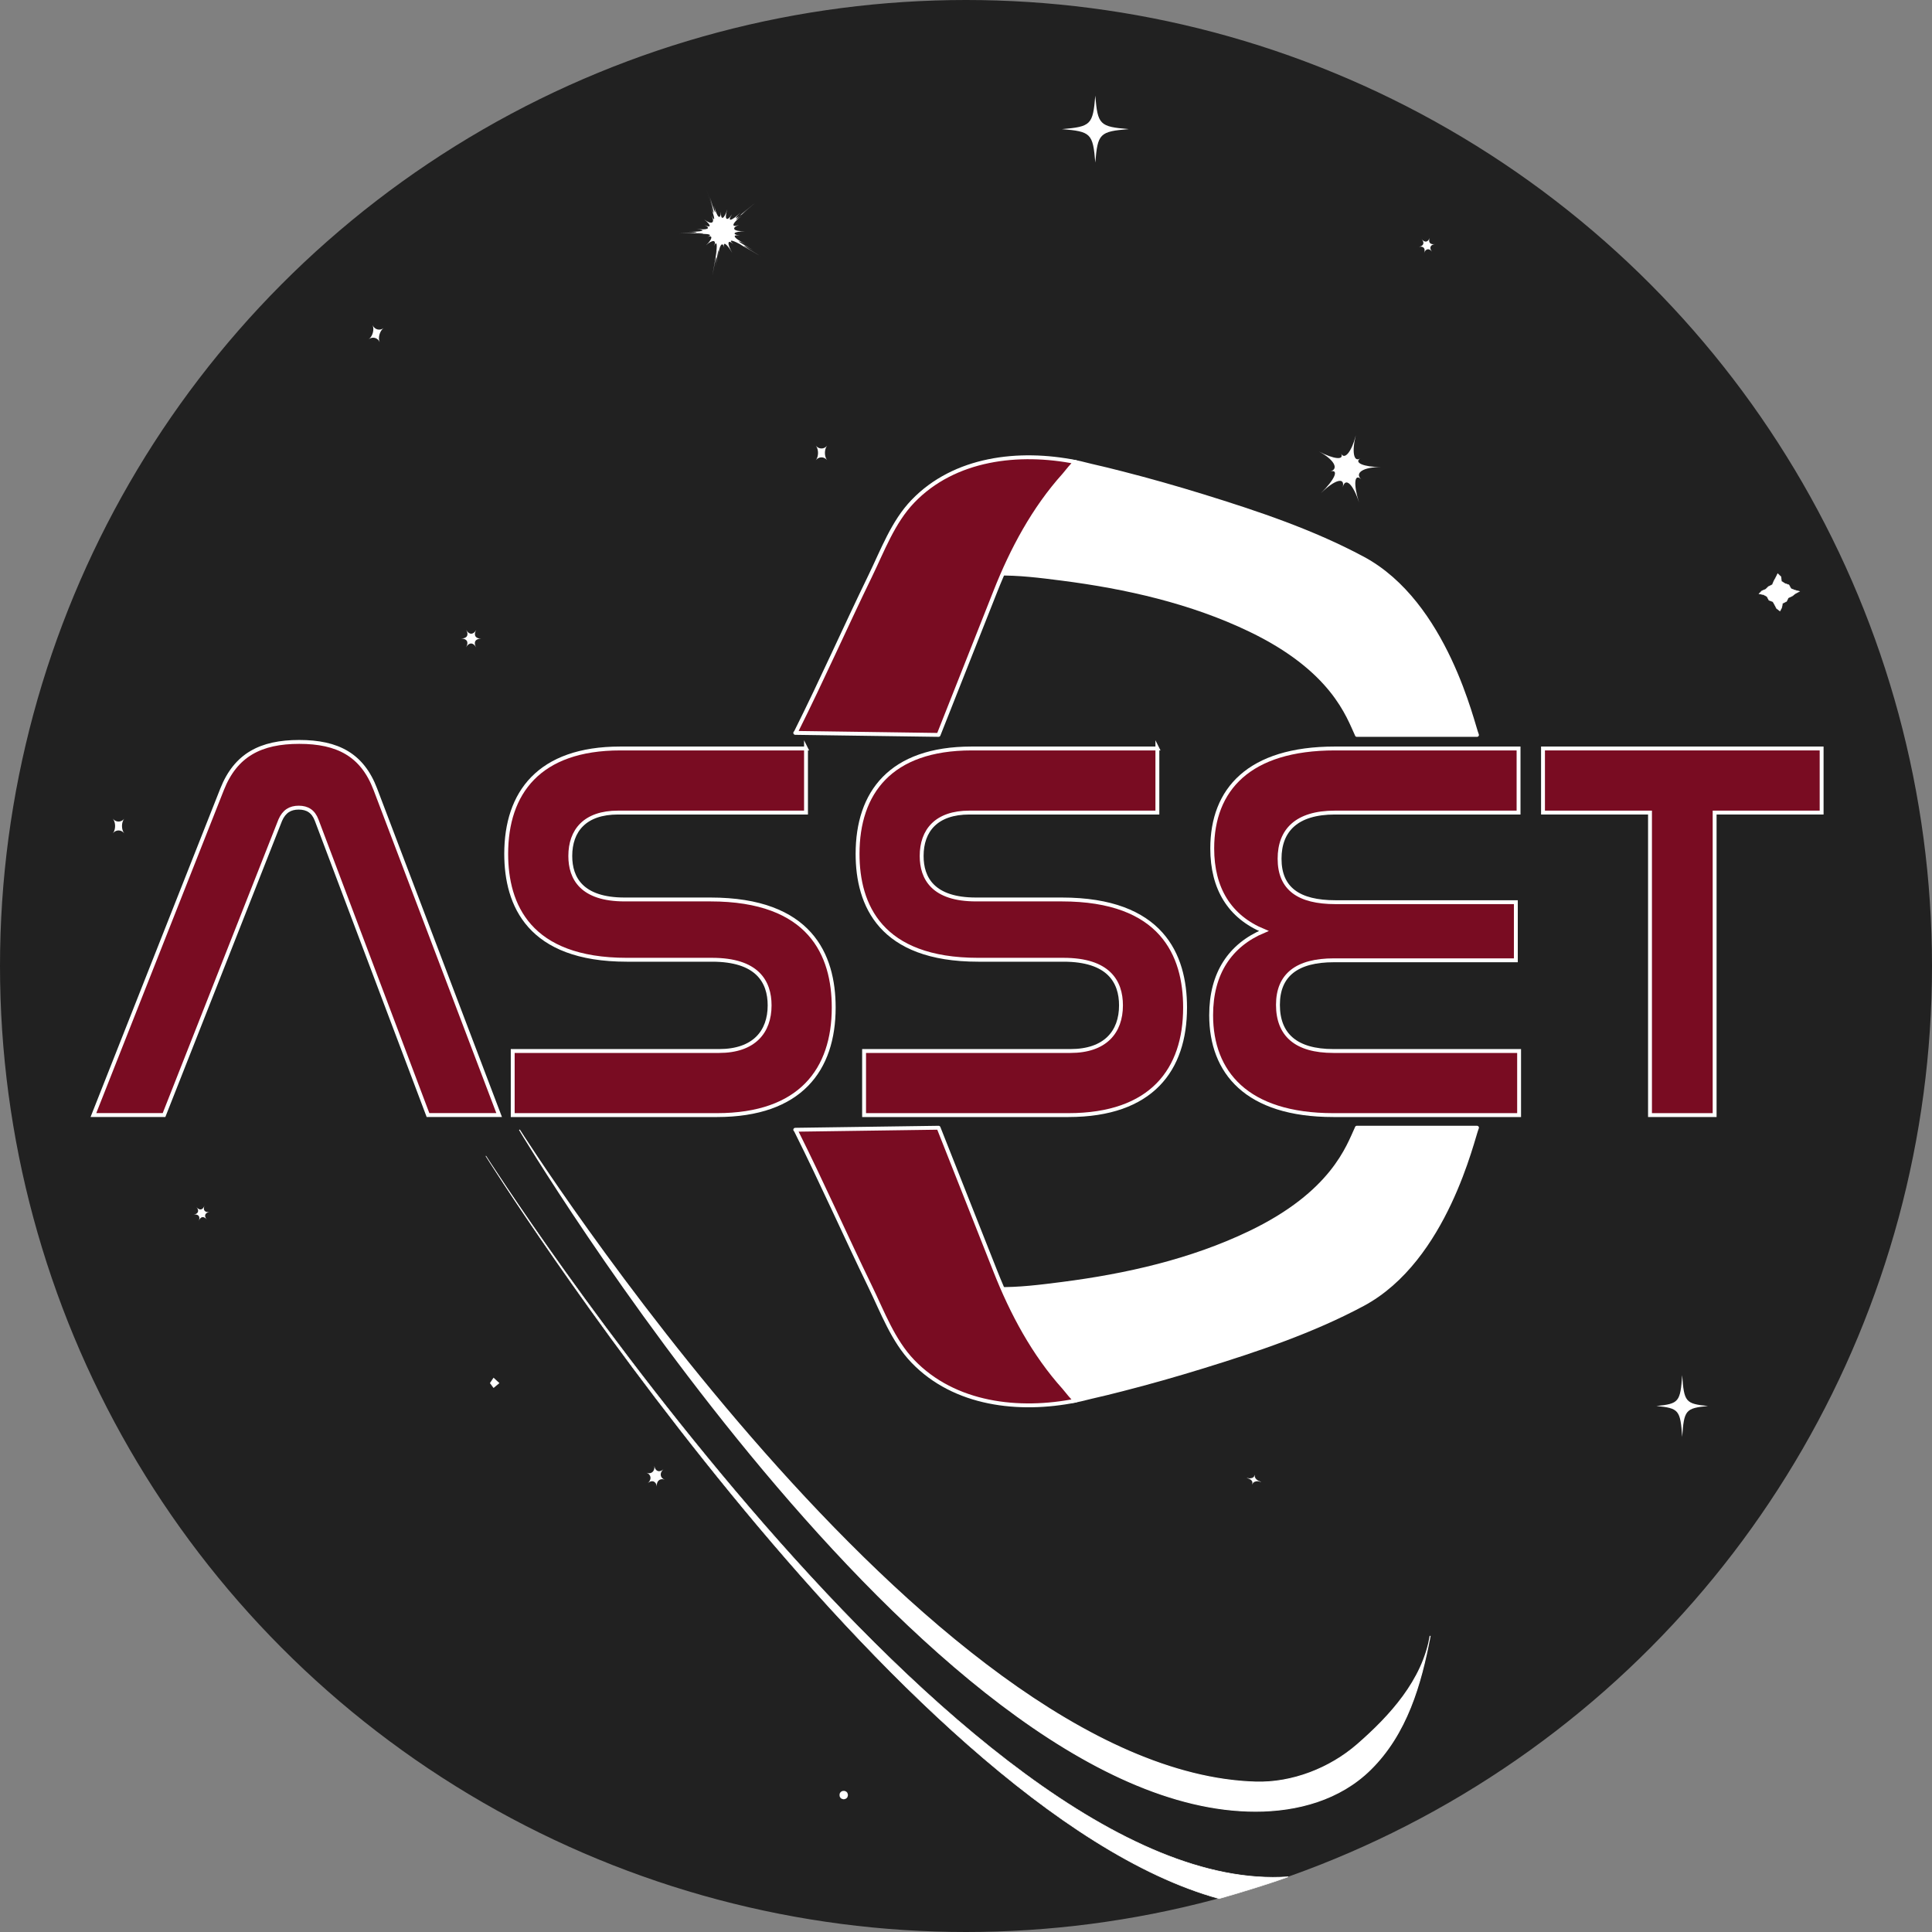 <?xml version="1.0" encoding="UTF-8"?>
<svg xmlns="http://www.w3.org/2000/svg" xmlns:xlink="http://www.w3.org/1999/xlink" viewBox="0 0 498 498">
  <rect x="0" y="0" width="498" height="498" fill="#808080" stroke="none"/>
  <defs>
    <style>
      .cls-1 {
        stroke-width: .15px;
      }

      .cls-1, .cls-2, .cls-3, .cls-4, .cls-5 {
        fill: #fff;
      }

      .cls-1, .cls-3, .cls-4, .cls-6, .cls-5, .cls-7, .cls-8, .cls-9 {
        stroke: #fff;
      }

      .cls-1, .cls-3, .cls-5, .cls-7, .cls-8, .cls-10, .cls-9 {
        stroke-miterlimit: 10;
      }

      .cls-3 {
        stroke-width: .25px;
      }

      .cls-4 {
        stroke-width: .97px;
      }

      .cls-4, .cls-6 {
        stroke-linecap: round;
        stroke-linejoin: round;
      }

      .cls-6, .cls-8 {
        fill: #790c22;
      }

      .cls-5, .cls-9 {
        stroke-width: .03px;
      }

      .cls-7 {
        stroke-width: .1px;
      }

      .cls-7, .cls-9 {
        fill: none;
      }

      .cls-10 {
        fill: #212121;
        stroke: #212121;
        stroke-width: 3px;
      }
    </style>
    <symbol id="Oct_Star" data-name="Oct Star" viewBox="0 0 103.44 90">
      <path class="cls-2" d="m77.22,90c-14.83-26.17-36.47-26.34-51.72-.42,15.25-25.93,4.58-44.76-25.5-45,30.08.24,41.05-18.41,26.22-44.58,14.83,26.17,36.47,26.34,51.72.42-15.25,25.93-4.58,44.76,25.5,45-30.08-.24-41.05,18.41-26.22,44.58Z"/>
    </symbol>
    <symbol id="Square_Star" data-name="Square Star" viewBox="0 0 3.99 3.99">
      <path class="cls-2" d="m3.99,3.99c-1.04-1.04-2.96-1.04-3.99,0C1.04,2.96,1.04,1.04,0,0c1.04,1.04,2.96,1.04,3.99,0-1.04,1.04-1.04,2.96,0,3.99Z"/>
    </symbol>
    <symbol id="Star" viewBox="0 0 16.47 16.74">
      <path class="cls-2" d="m13.46,16.61c-2.71-4.27-5.18-5.61-5.13-2.78-.05-2.83-2.48-1.43-5.05,2.91,2.57-4.34,3-7.25.89-6.05,2.11-1.21.1-3.24-4.17-4.22,4.27.98,7,.52,5.68-.95,1.33,1.48,2.52-1.18,2.47-5.52.04,4.34,1.3,6.97,2.62,5.46-1.31,1.51,1.43,1.9,5.7.81-4.27,1.09-6.23,3.18-4.06,4.33-2.16-1.15-1.66,1.75,1.05,6.02Z"/>
    </symbol>
    <symbol id="Swoop" viewBox="0 0 234.99 175.86">
      <path class="cls-3" d="m234.86,130.55c-1.91,11.42-10.35,20.66-18.78,27.99-7.07,6.15-16.79,9.95-26.21,9.67C104.88,165.68.11.07.11.07.11.07,104.84,175.73,189.87,175.73c10.81,0,21.73-2.98,29.59-10.72,9.36-9.21,13.04-21.95,15.4-34.47Z"/>
    </symbol>
    <symbol id="Twinkling_Star" data-name="Twinkling Star" viewBox="0 0 132.75 132.75">
      <path class="cls-2" d="m132.75,66.38c-57.75,4.76-61.61,8.63-66.37,66.38-4.76-57.75-8.62-61.61-66.37-66.38C57.75,61.61,61.61,57.75,66.37,0c4.76,57.75,8.62,61.61,66.37,66.38Z"/>
    </symbol>
  </defs>
  <g id="Layer_1" data-name="Layer 1">
    <circle class="cls-10" cx="249" cy="249" r="247.5"/>
  </g>
  <g id="Stars">
    <use width="132.75" height="132.75" transform="translate(273.7 24.65) scale(.13)" xlink:href="#Twinkling_Star"/>
    <use width="16.47" height="16.74" transform="translate(341.61 110.11) rotate(14.91)" xlink:href="#Star"/>
    <use width="103.44" height="90" transform="translate(118.86 162.36) scale(.05)" xlink:href="#Oct_Star"/>
    <use width="3.99" height="3.99" transform="translate(210.29 114.87) scale(.73 .94)" xlink:href="#Square_Star"/>
    <use width="3.99" height="3.99" transform="translate(96.05 83.81) rotate(15.34) scale(.73 .94)" xlink:href="#Square_Star"/>
    <use width="103.44" height="90" transform="translate(367.84 60.52) rotate(49.81) scale(.04)" xlink:href="#Oct_Star"/>
    <g>
      <polygon class="cls-2" points="463.87 152.43 462.77 153.02 461.96 153.65 460.98 154.1 460.51 155.02 459.46 155.55 459.3 156.59 458.82 157.51 457.93 156.85 457.48 155.98 456.99 155.1 455.97 154.73 455.44 153.75 454.51 153.27 453.39 153.07 454.15 152.29 455.13 151.89 455.84 151.19 456.84 150.7 457.23 149.76 457.71 148.89 458.23 147.85 459.1 148.68 459.19 149.82 460.09 150.4 461.12 150.75 461.66 151.72 462.63 152.11 463.87 152.43"/>
      <polygon class="cls-7" points="463.87 152.43 462.77 153.02 461.96 153.65 460.98 154.1 460.51 155.02 459.46 155.55 459.3 156.59 458.82 157.51 457.93 156.85 457.48 155.98 456.99 155.1 455.97 154.73 455.44 153.75 454.51 153.27 453.39 153.07 454.15 152.29 455.13 151.89 455.84 151.19 456.84 150.7 457.23 149.76 457.71 148.89 458.23 147.85 459.1 148.68 459.19 149.82 460.09 150.4 461.12 150.75 461.66 151.72 462.63 152.11 463.87 152.43"/>
    </g>
    <use width="3.99" height="3.99" transform="translate(29.1 211.04) scale(.73 .94)" xlink:href="#Square_Star"/>
    <path class="cls-2" d="m196.14,66.1c-4.72-2.82-5.99-3.51-2.32-1.25-3.67-2.25-4.9-3.03-2.23-1.41-2.67-1.62-4.09-1.9-2.58-.5-1.51-1.4-1.66-.17-.27,2.23-1.39-2.4-2.51-3.11-2.04-1.3-.47-1.82-1.33-.65-1.55,2.11.22-2.77-.12-1.36-.62,2.55.5-3.91,0-2.54-.9,2.5.9-5.04,1.15-6.43.44-2.52.71-3.9.92-5.3.39-2.55.53-2.75.32-4.16-.38-2.56.7-1.6-.47-1.69-2.12-.16,1.65-1.53,1.9-2.73.45-2.18,1.45-.55.15-.92-2.37-.68,2.51-.25,1.18-.35-2.42-.19,3.6-.16,2.24-.17-2.48-.02,4.72-.15,5.96-.4,2.27-.45,3.7.05,4.9-.35,2.18-.72,2.72.37,3.83-.16,2.02-.96,1.81.81,1.75-.01-.11-1.49,1.86,1.47,2.92.96,1.92-.93,1,1.89.87.58-.23-2.38,1.1,2.96.95,1.66-.27-2.38,1.22,4.03.74,2.81-.89-2.23,1.62,5.04,2.17,6.23.98,2.18,1.18,4.06,1.77,5.24,1.07,2.15.7,3.09,1.67,3.97,1.75,1.61-.09,2.37.82,2.02,1.65-.62-.83,2.64-.16,3.35,1.22,1.28-1.38,2.07-.15,1.8,2.23-.48-2.38,2.28-1.21,1.77,2.14-.93-3.34,2.7-2.4,1.81,1.71-1.63-4.11,3.43-5.19,4.29-1.96,1.56-3.23,2.73-4.13,3.78-1.64,1.91-2.49,1.87-2.88,3.14-.7,2.31-2.18.83-1.35,1.73,1.5,1.62-2.85.11-3.55.75-1.28,1.16-2.28-.42-1.48.74,1.44,2.1-2.93-1.36-1.82-.48,2.01,1.6-3.83-2.08-2.75-1.17,1.97,1.64Z"/>
    <path class="cls-2" d="m169.31,383.18c-.17-1.38-1.28-1.81-2.32-.89,1.04-.92.89-2.2-.32-2.66,1.21.46,2.17-.4,2.01-1.78.17,1.38,1.28,1.81,2.32.89-1.04.92-.89,2.2.32,2.66-1.21-.46-2.17.4-2.01,1.78Z"/>
    <circle class="cls-5" cx="217.48" cy="462.7" r="1.06"/>
    <g>
      <polygon class="cls-2" points="128.71 356.51 127.22 357.75 126.3 356.51 127.22 355.14 128.71 356.51"/>
      <polygon class="cls-9" points="128.71 356.51 127.22 357.75 126.3 356.51 127.22 355.14 128.71 356.51"/>
    </g>
    <g>
      <path class="cls-2" d="m325,381.96c-1.11-.34-1.95-.1-2.22.64.27-.74-.25-1.35-1.36-1.61,1.11.25,1.87-.05,2-.79-.13.74.47,1.41,1.58,1.75Z"/>
      <path class="cls-9" d="m325,381.96c-1.11-.34-1.95-.1-2.22.64.27-.74-.25-1.35-1.36-1.61,1.11.25,1.87-.05,2-.79-.13.74.47,1.41,1.58,1.75Z"/>
    </g>
    <use width="132.75" height="132.75" transform="translate(426.97 354.45) scale(.1 .12)" xlink:href="#Twinkling_Star"/>
    <use width="103.44" height="90" transform="translate(52.01 310) rotate(49.81) scale(.04)" xlink:href="#Oct_Star"/>
  </g>
  <g id="Lines">
    <use width="234.99" height="175.86" transform="translate(133.78 291.14)" xlink:href="#Swoop"/>
    <path class="cls-1" d="m332.06,483.77c-84.23,5.92-206.83-185.81-206.83-185.81,0,0,105.73,168.52,189,191.43l4.48-1.3,4.58-1.4,3.24-1.03,2.48-.82,3.04-1.07Z"/>
    <path class="cls-4" d="m349.74,189.43c-2.22-4.76-6.12-16.79-27.57-27.08-15.1-7.25-31.87-11.04-48.41-13.16-5.53-.71-11.23-1.44-16.82-1.31,1.16-.4,1.72-1.7,2.1-2.87,1.62-4.97,2.42-10.19,4.42-15.04,1.61-3.91,4.01-7.76,7.73-9.93,3.57-2.08,6.39-.84,10.08,0,2.7.61,5.38,1.27,8.06,1.96,6.93,1.77,13.81,3.73,20.65,5.84,14.06,4.34,28.32,9.12,41.33,16.09,21.45,11.5,28.31,42.96,29.42,45.52h-30.99Z"/>
    <path class="cls-6" d="m205,188.91l36.93.52s14.65-37.02,14.66-37.05c4.25-10.75,9.87-21.28,17.69-29.96.27-.3,2.67-3.39,3.01-3.32-14.63-2.92-31.24-1.06-41.99,10.13-5.12,5.33-7.8,12.67-11,19.25-6.43,13.23-12.38,26.69-18.95,39.84-.07.14-.13.27-.2.41l-.16.18Z"/>
    <path class="cls-4" d="m349.74,290.69c-2.22,4.76-6.12,16.79-27.57,27.08-15.1,7.25-31.87,11.04-48.41,13.16-5.53.71-11.23,1.44-16.82,1.31,1.16.4,1.72,1.7,2.1,2.87,1.62,4.97,2.42,10.19,4.42,15.04,1.61,3.91,4.01,7.76,7.73,9.93,3.57,2.08,6.39.84,10.08,0,2.7-.61,5.38-1.27,8.06-1.96,6.93-1.77,13.81-3.73,20.65-5.84,14.06-4.34,28.32-9.12,41.33-16.09,21.45-11.5,28.31-42.96,29.42-45.52h-30.99Z"/>
    <path class="cls-6" d="m205,291.21l36.93-.52s14.65,37.02,14.66,37.05c4.25,10.75,9.87,21.28,17.69,29.96.27.3,2.67,3.39,3.01,3.32-14.63,2.92-31.24,1.06-41.99-10.13-5.12-5.33-7.8-12.67-11-19.25-6.43-13.23-12.38-26.69-18.95-39.84-.07-.14-.13-.27-.2-.41l-.16-.18Z"/>
  </g>
  <g id="ASSET">
    <g>
      <path class="cls-8" d="m42.28,287.42h-18.2l33.18-84c3.5-8.82,9.94-12.18,19.88-12.18s16.24,3.36,19.6,12.18l31.92,84h-18.34l-28.7-76.02c-.84-2.24-2.38-3.22-4.62-3.22s-3.78.98-4.76,3.22l-29.96,76.02Z"/>
      <path class="cls-8" d="m207.76,192.93v16.52h-48.44c-8.54,0-12.32,4.62-12.32,11.2,0,5.74,2.94,11.2,14,11.2h22.12c25.76,0,31.78,14.28,31.78,27.86,0,15.96-8.54,27.72-30.1,27.72h-52.64v-16.52h53.2c8.96,0,13.02-4.9,13.02-11.76,0-6.16-3.22-11.76-14.84-11.76h-21.98c-25.2,0-31.08-14.14-31.08-27.3,0-15.68,8.4-27.16,29.4-27.16h47.88Z"/>
      <path class="cls-8" d="m298.33,192.93v16.52h-48.44c-8.54,0-12.32,4.62-12.32,11.2,0,5.74,2.94,11.2,14,11.2h22.12c25.76,0,31.78,14.28,31.78,27.86,0,15.96-8.54,27.72-30.1,27.72h-52.64v-16.52h53.2c8.96,0,13.02-4.9,13.02-11.76,0-6.16-3.22-11.76-14.84-11.76h-21.98c-25.2,0-31.08-14.14-31.08-27.3,0-15.68,8.4-27.16,29.4-27.16h47.88Z"/>
      <path class="cls-8" d="m391.43,192.93v16.52h-47.32c-9.94,0-14.28,4.62-14.28,11.9,0,7.7,4.9,11.2,14.42,11.2h46.48v14.98h-46.9c-9.52,0-14.42,3.78-14.42,11.48s4.62,11.9,14.28,11.9h47.88v16.52h-47.88c-22.4,0-31.5-11.06-31.5-25.76,0-10.78,4.9-18.06,13.58-21.7-8.82-3.64-13.3-10.92-13.3-21.28,0-15.12,9.38-25.76,31.64-25.76h47.32Z"/>
      <path class="cls-8" d="m469.55,192.93v16.52h-27.58v77.98h-16.66v-77.98h-27.58v-16.52h71.82Z"/>
    </g>
  </g>
</svg>